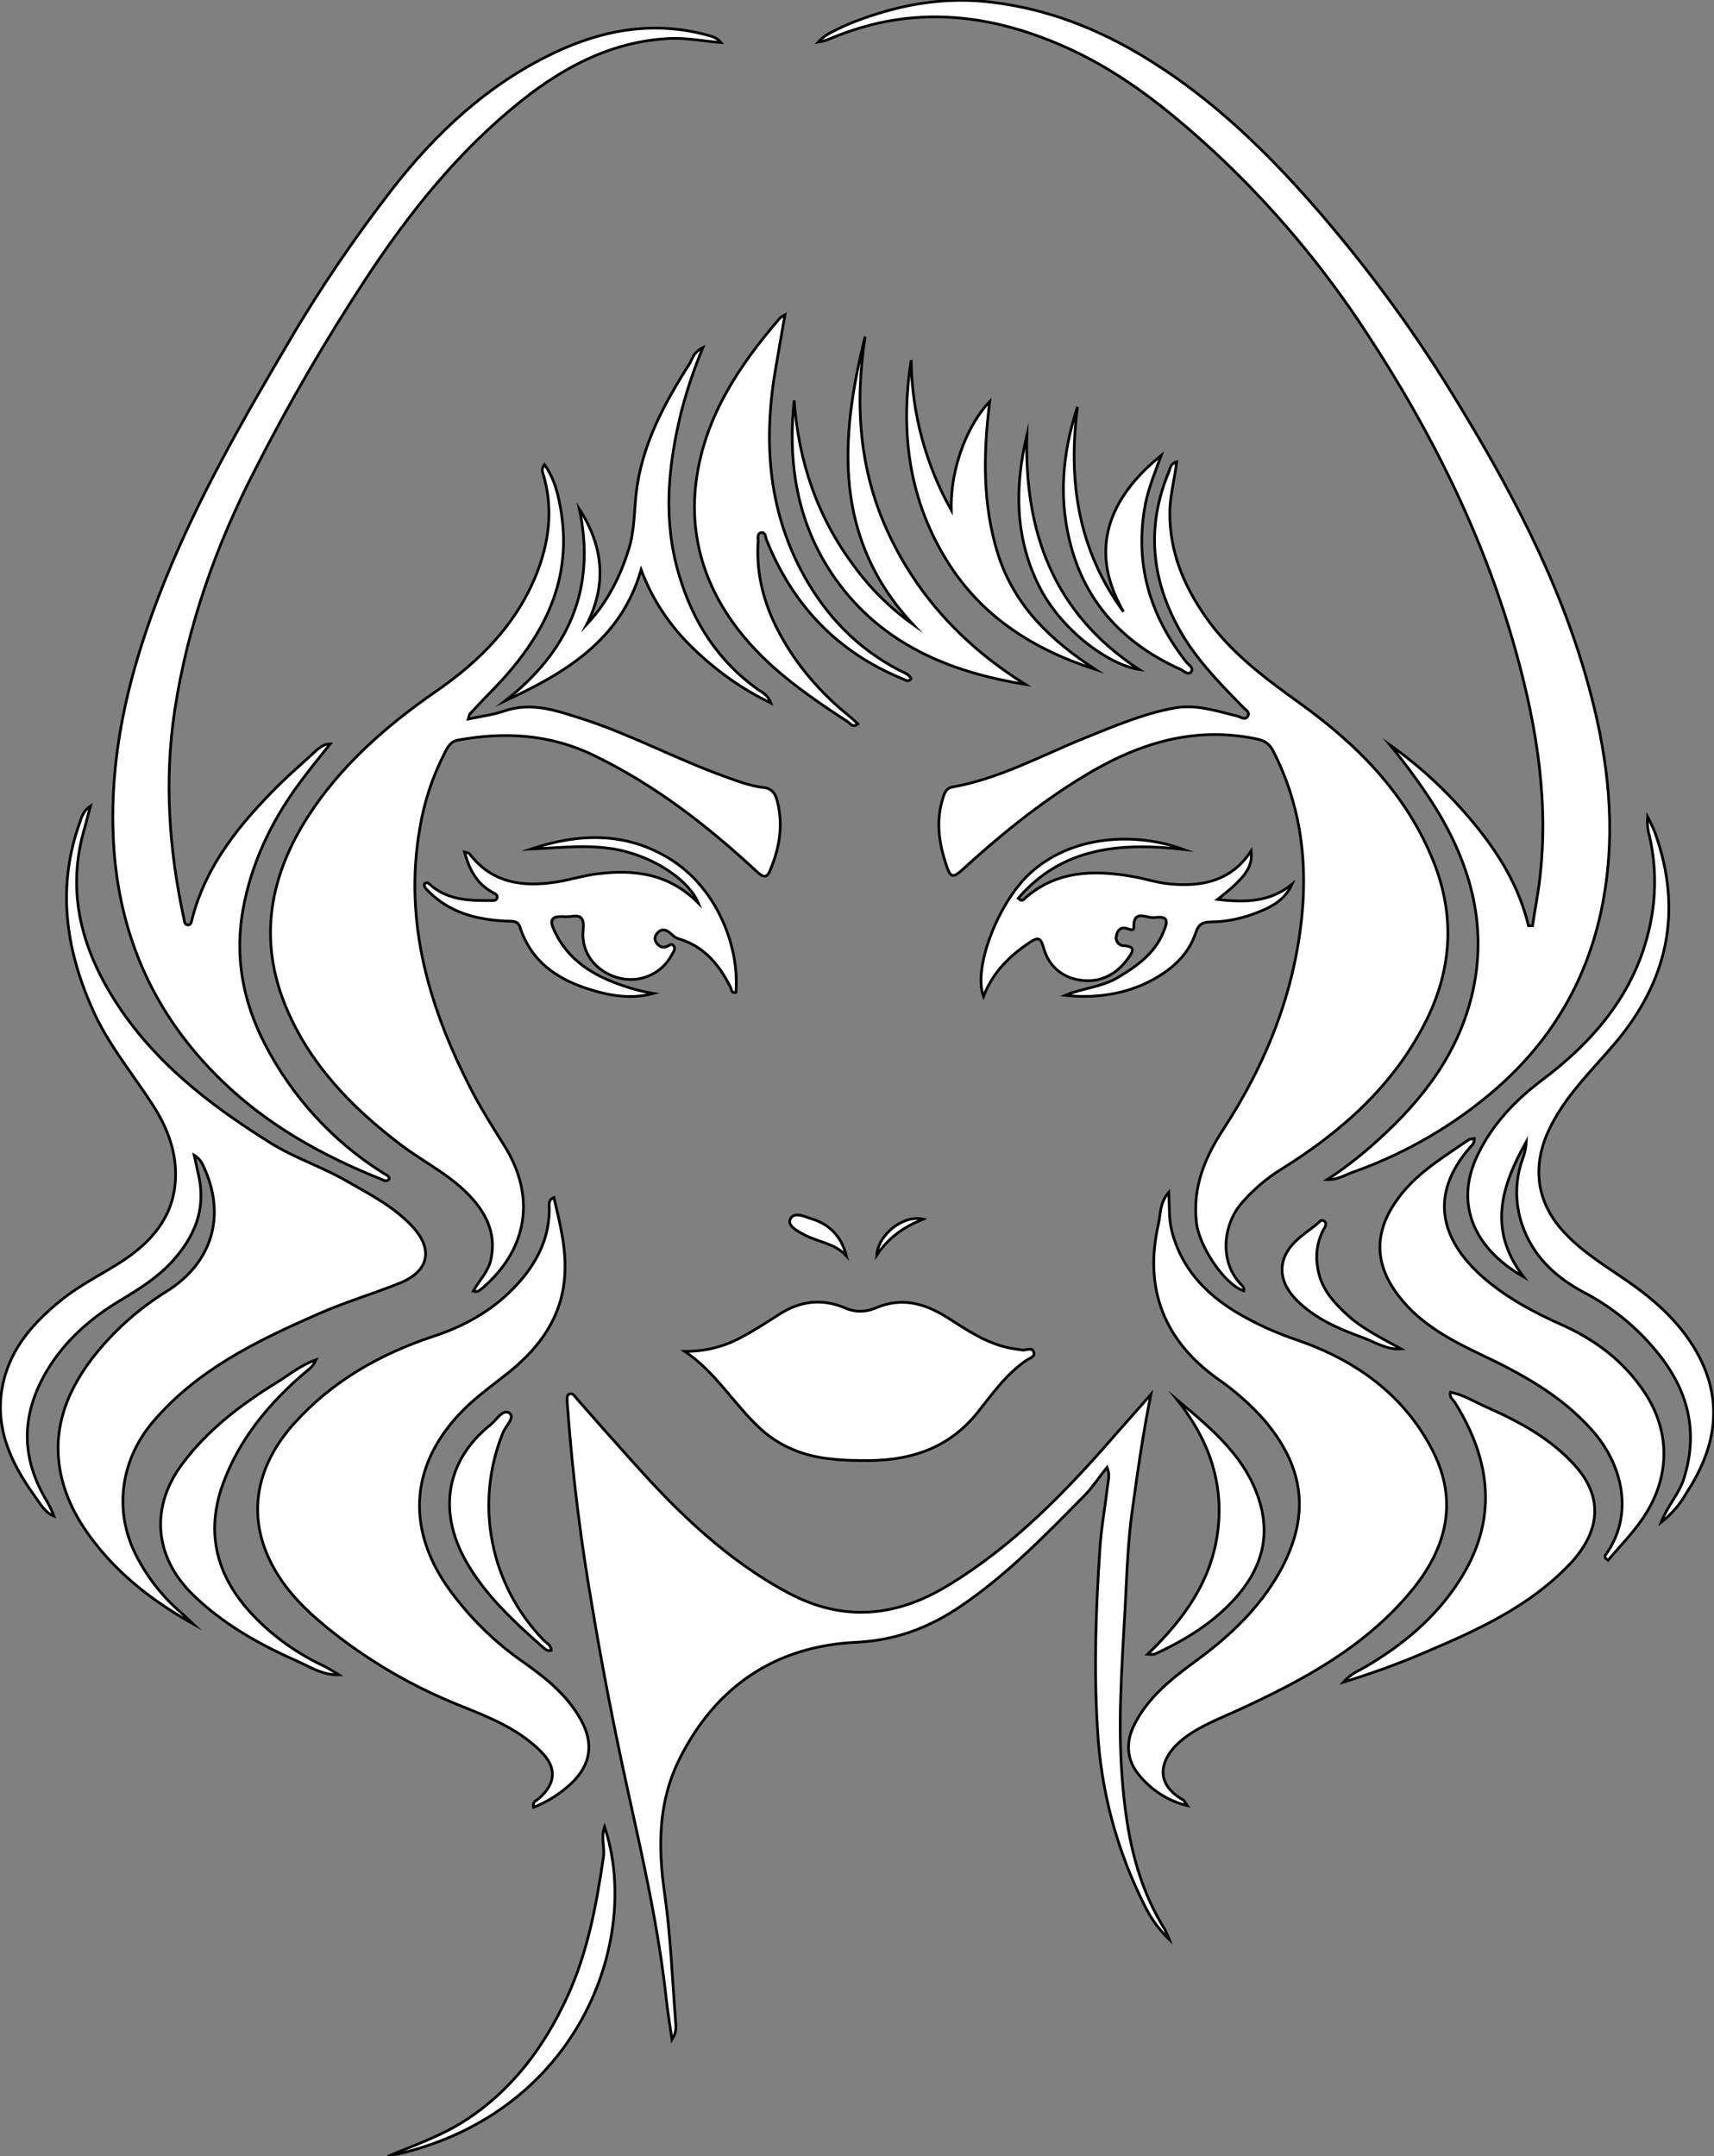 <?xml version="1.0" encoding="utf-8"?>
<!-- Generator: Adobe Illustrator 24.1.0, SVG Export Plug-In . SVG Version: 6.00 Build 0)  -->
<svg version="1.1" id="图层_1" xmlns="http://www.w3.org/2000/svg" xmlns:xlink="http://www.w3.org/1999/xlink" x="0px" y="0px"
	 viewBox="0 0 632.8 795.9" style="enable-background:new 0 0 632.8 795.9;" xml:space="preserve">
<rect x="0" y="0" width="632.8" height="795.9" fill="#808080" stroke="none"/>
<style type="text/css">
	.st0{fill:#FFFFFF;stroke:#000000;stroke-miterlimit:10;}
</style>
<g>
	<path id="XFF0007M2Gra2OT3" class="st0" d="M174.7,476.6c2.1-3.8,5.3-6.9,6.4-11.1c2.2-8.9-0.8-16.3-6.6-22.9
		c-7.5-8.6-17.8-13.4-26.6-20.1c-18.3-13.9-33.9-30-42.7-51.7c-9.9-24.7-5.4-47.7,8.5-69.4c12.2-18.9,28.8-33.4,47.1-46.1
		c16.9-11.6,30.9-25.9,38.1-45.6c4.1-11.4,5.2-23,1.6-34.8c-0.5-1.1-0.3-2.5,0.5-3.4c3.9,5.4,5.2,11.5,6.2,17.6
		c4.2,27-7.8,47.7-25.8,66.1c-2.7,2.7-5.3,5.5-7.9,8.3c-0.3,0.3-0.3,0.9-0.6,1.9c4.6-1,9-1.5,13.1-2.9c10.3-3.6,19.7-0.1,29.2,2.9
		c17.9,5.8,34.5,14.8,52.3,21.2c4.7,1.7,9.4,3.5,14.4,4.1c2.9,0.3,4.3,2,5,4.8c2.4,9,0.9,17.5-2.6,25.8c-1.2,3-2.6,2.5-4.8,0.5
		c-18.2-16.9-37.7-32.1-60.3-43c-16.1-7.8-32.9-8.8-50.2-5.6c-2.7,0.5-3.8,2.7-4.8,4.7c-4.5,8.7-7.6,18.1-9.2,27.8
		c-6.1,35.2,3.7,67.1,19.7,97.9c3.5,6.6,7.5,12.9,11.5,19.3c11.7,18.7,8.7,38-7.9,52.4C177.4,475.9,176.6,477.2,174.7,476.6z"/>
	<path id="XFF0007M2Gra1OT3" class="st0" d="M434.4,170.5c-0.7,6.4-2.5,12.4-2.5,18.8c-0.1,14.3,5.1,26.7,13,38.1
		c9.1,13.2,21.7,22.6,34.6,31.9c21.5,15.4,39.9,33.8,49.9,59.1c8,20.3,6.5,40.2-3.4,59.4c-12,23.4-31,40.1-53,53.8
		c-5.5,3.4-10.5,7.7-14.7,12.6c-6.5,7.6-8.3,20.8-0.6,29.4c0.7,0.8,1.8,1.5,1.5,2.9c-7.3-2.5-16.6-16.6-17.5-25.4
		c-1.4-12.8,3-23.6,9.9-34.2c16-24.5,26.6-51.1,29.2-80.4c1.8-20.6-1.1-40.5-10.7-59.2c-1.4-2.8-3.3-4-6.4-4.6
		c-23.4-4.8-44,1.9-63.7,13.9c-16.3,9.9-31,21.9-45,34.7c-3.5,3.2-4.3,1.9-5.5-1.6c-2.8-8.2-4.1-16.5-1.4-25c0.6-2,1.2-3.8,3.6-4.2
		c17.3-3.1,32.5-11.5,48.6-18c10.9-4.4,21.8-9.1,33.5-11.2c8.1-1.4,15.4,1.2,23,3c1.2,0.3,2.7,1.6,3.7,0.3c1.3-1.7-0.7-2.6-1.6-3.6
		c-8.4-8.6-16.8-17.1-22.9-27.6c-11-19.1-13-38.9-4.4-59.4C432,172.8,432.2,171.1,434.4,170.5z"/>
	<path id="XE46613M2Gra2OT8_9_" class="st0" d="M490,435.4c6.8-4.4,13.1-9.4,19.1-14.9c16.6-15,29.8-32.5,34.7-54.8
		c5.5-25.2-1.4-48.1-15-69.4c-4.8-7.4-10-14.5-15.6-21.3c11.7,8.3,22.1,18.1,31.2,29.2c9.1,11.1,16.5,23.2,19.9,37.5h1.5
		c0.8-5.3,1.8-10.5,2.5-15.8c3.7-28.9-0.8-57.1-8.5-84.9c-11.7-42.4-31.1-81.3-55.2-118c-16.1-24.7-35.2-47.4-56.8-67.4
		c-15.9-14.6-32.5-28-52.2-37.2c-29.1-13.5-58.6-17-88.9-4.2c-0.9,0.4-1.9,0.7-2.8,1c-0.3,0.1-0.6,0.1-1.8,0.3
		c2.6-2.8,5.5-3.9,8.1-5.2s5.5-2.4,8.3-3.4c14.4-5.2,29.3-7.8,44.6-6.4c20.1,1.9,38.9,8.6,56.4,18.8c25.1,14.6,45.8,34.2,64.8,55.8
		c19.1,21.8,36.4,45.1,51.6,69.8c20.8,33.8,39.6,68.7,50.3,107.2c6.8,24.3,10.2,49,6.7,74.1c-4.1,30-17.3,55.3-40.2,75.4
		c-15.3,13.4-33.1,23.8-52.2,30.7C497,433.4,494,435.6,490,435.4z"/>
	<path id="XE46613M2Gra2OT8_8_" class="st0" d="M71.1,599.3c-11.9-6.7-22.9-14.7-32-24.9C32.6,567,27,559,23.9,549.5
		c-5.8-17.9-0.8-33.6,9.9-47.8c7.6-9.9,17-18.4,27.7-25c17.2-10.8,22.2-28.6,13.3-46.9c-0.7-1.4-1.8-2.6-3.1-3.4l1.7,7.8
		c2.7,12.4-1.7,22.5-9.9,31.5c-5.5,6-12.3,10.2-19.1,14.3c-11,6.6-20.5,14.9-27.1,26c-9.2,15.5-9.8,31.1-0.7,46.9
		c1.3,2.1,2.4,4.3,3.3,6.7c-3.5-1.4-5.1-4.7-7.1-7.4c-9-12.5-15.2-25.9-11.6-41.9c3-13.1,11.4-22.3,21.4-30.4
		c7-5.7,15.2-9.6,22.7-14.5c10.4-6.9,18.3-15.7,19.4-28.8c0.9-10.7-2.8-20.4-8.6-29.2c-7.5-11.6-16.4-22.2-22-35
		c-10-22.5-13.1-45.3-4.6-68.9c0.3-1,0.6-1.9,1.1-2.8c0.6-1.3,1.6-2.4,2.8-3.2c-0.7,2.5-1.3,5.1-2,7.6c-7,23.1-1.7,44.1,10.8,63.9
		c14.3,22.7,34.9,38.6,57.2,52.6c9.3,5.9,19.9,9.2,29.4,14.8c8.4,4.8,17,9.3,23.6,16.5c7.7,8.4,5.9,16.4-4.8,20.7
		c-10.2,4.1-20.8,7.2-30.8,11.7c-22.3,9.8-44.1,20.4-60.4,39.6c-11.8,13.9-14.5,32.6-6.3,48.9c4.1,8.2,9.8,15.5,16.8,21.5
		C68.4,596.6,69.7,598,71.1,599.3z"/>
	<path id="XFF949DM2Gra1OT37" class="st0" d="M424.9,514.7c-3,15-5.1,29.8-7.1,44.5c-1.1,8.6-1.6,17.2-2,25.9
		c-1,22.3-3.1,44.5-1.8,66.9c1.3,21.1,4.5,41.7,16,60.1c0.6,1.3,1.2,2.5,1.7,3.8c-3.9-3.7-7-8.1-9.3-12.9
		c-10.1-20.1-16-42.2-17.2-64.7c-1.4-22.3-0.6-44.6,0.9-66.9c0.5-7.6,1.9-15.2,2.8-22.8c0.2-2.1,1-4.2-0.2-7
		c-2.9,3.6-5.2,7.2-8.1,10.2c-14.5,14.7-28.9,29.6-46.1,41.2c-11.5,7.8-23.8,12.5-38.5,13.2c-29.4,1.4-51.5,16-65,42.8
		c-8.1,16.1-8.1,32.8-5.6,50.1c2.2,15.5,2.8,31.2,4,46.8c0.1,1.9,0.6,4-1.3,6.9c-0.8-5.6-1.6-10.2-2.1-14.8
		c-2.8-25.9-8.5-51.2-14.1-76.6c-5-22.8-9.5-45.6-13.3-68.6c-4.2-24.1-7.2-48.4-9-72.8c-0.1-1-0.2-2-0.2-3s-0.2-2.2,1-2.5
		s1.7,0.8,2.3,1.5c7,8,14.1,16,21.2,23.9c16.7,18.7,34.6,36,57,48c20.1,10.8,39.6,9.1,58.8-2.5c24.7-14.9,44.4-35.4,63.1-57
		C416.7,524,420.8,519.4,424.9,514.7z"/>
	<path id="X940018M2Gra5OT10_7_" class="st0" d="M204.5,442c2.2,9.6,4.7,18.9,4,28.8c-1,15.1-8.9,26.1-20.1,35.3
		c-5.8,4.7-12,9-17.3,14.3c-19.4,19.5-21.5,43-5.8,65.5c7.6,10.7,17.1,20.1,27.9,27.6c8.2,5.8,16,12,21.1,21s3.9,16.9-3.5,23.9
		c-4,3.7-8.7,6.7-13.8,8.7c-0.5-2.2,1.1-2.5,2-3.3c6.2-5.4,6.7-11.3,0.8-17.2c-8.5-8.6-19.6-12.9-30.6-17.3
		c-17.6-7.1-34.1-16.8-48.8-28.8c-7.7-6.3-14.6-13.2-19.4-21.9c-10-18-7.1-36.9,7.7-53.3c14.1-15.6,31.6-25.5,51.5-32.1
		c12.8-4.2,24.2-11,32.9-21.6c6.2-7.6,9.9-16.1,9.7-26.1C202.8,444.3,202.4,443,204.5,442z"/>
	<path id="XE46613M2Gra2OT8_7_" class="st0" d="M121.9,274.6c-4.1,5.1-7.9,9.8-11.5,14.7c-10.3,14-17.6,29.3-20.7,46.5
		c-3.1,17.4,0,33.9,8,49.4c10.1,19.7,25.3,36.3,44.1,48c0.8,0.5,1.9,0.7,1.9,2c-1.1,1.2-2.1,0.4-3.1,0
		c-21.5-8.6-41.5-19.7-58.3-35.9c-25.2-24.2-38.5-53.8-40.4-88.6c-1.8-33.7,6.5-65.4,18.9-96.2s28.9-59.6,45.7-88.1
		c11.5-19.7,24.4-38.6,38.3-56.6c16.3-20.9,35.3-38.6,59.4-50.1c18.1-8.7,36.9-12.1,56.7-6.8c1.7,0.5,3.6,0.8,5.3,2.8
		c-6.6-0.5-12.7-1.8-18.9-1.5c-20.9,1-38.5,10.1-54.4,22.7c-23.2,18.4-41.5,41.2-57.7,65.8c-14.9,22.7-28.6,46.2-40.9,70.4
		c-14.5,28.1-25,57.7-29.8,89.1c-3.9,25.9-2.1,51.5,3.4,76.9c0.2,0.9,0.2,2.2,1.4,2.3s1.4-1.2,1.6-2.1c5.2-20.3,18.1-35.7,32.5-50
		c4.4-4.3,9.1-8.3,13.6-12.5C118.3,275.9,119.4,274.6,121.9,274.6z"/>
	<path id="X940018M2Gra5OT10_6_" class="st0" d="M438.4,666.5c-7.5-1.8-14.1-6.2-18.7-12.4c-3.7-5-4-11.2-1.1-17.1
		c5.2-10.7,14.4-17.7,23.7-24.5c12-8.9,22.7-19,30.1-32.2c11.4-20.4,9.5-38.4-5.7-56.2c-5-5.6-10.6-10.6-16.8-14.9
		c-20.1-14.2-27.7-33.5-22.2-57.4c0.8-3.6,0.4-7.7,3.8-11.7c0.3,5.3,0,9.8,1.1,14.2c3.4,13.4,12,22.8,23.4,29.8
		c7.3,4.4,15,7.9,23.1,10.6c21.6,7.5,39.5,20.3,50,41.1c9.4,18.7,4.8,35.9-8,51.4c-17,20.6-39.8,32.9-63.5,43.8
		c-6.9,3.2-14.1,5.8-20.3,10.5c-8.8,6.7-12,16.5-0.3,23C437.5,665.2,438,665.9,438.4,666.5z"/>
	<path id="XFF00FFM2Gra4Co7" class="st0" d="M252.8,498.8c7.4,0.1,14.7-1.7,21.1-5.3c4.7-2.5,9.2-5.4,13.7-8.3
		c7.7-5,15.8-6,24.2-2.5c3.6,1.7,7.8,1.7,11.5,0.1c9.5-4.1,18-1.8,26.4,3.5c7.4,4.7,14.8,9.8,23.7,11.4c1.3,0.2,2.6,0.4,3.9,0.6
		c1.5,0.3,3.7-1.3,4.4,0.9c0.5,1.6-1.7,2.2-2.9,3c-7.4,5.1-12.5,12.4-18,19.3c-11.2,13.9-26.2,18-43,17.6c-4,0-8-0.2-12-0.7
		c-9.3-1.1-17.8-4.5-24.8-10.8C271.1,518.6,264.3,506.5,252.8,498.8z"/>
	<path id="XE46613M2Gra2OT8_6_" class="st0" d="M544.3,420.2c0.1,1.1-0.3,2.2-1.2,2.9c-16,18-10.9,34.6,3.9,47.9
		c8.8,7.8,19,13.3,29.8,18.1c12.3,5.5,22.7,13.4,30.2,24.6c10.1,15,9.6,32.3-0.8,47.2c-3.8,5.5-8.4,10.1-12.5,15
		c-1.3-0.8-1.3-1.5-0.9-2c10.6-14.8,6.4-33.3-5.2-46.2c-11.3-12.6-25.6-20.5-40.6-27.6c-12.2-5.8-24.2-12.2-32.1-23.8
		c-8.1-11.8-7.1-23.7,2.7-35.8c6.8-8.4,16.1-13.9,24.8-19.9C543,420.5,543.6,420.3,544.3,420.2z"/>
	<path id="XE46613M2Gra2OT8_5_" class="st0" d="M613.3,561.9c2.5-6.4,6.7-10.6,8.4-16.2c5.5-17.5,1.4-32.8-9.9-46.6
		c-7.4-9.1-16.6-16.6-26.9-22c-10.6-5.6-19-13.4-23-25.2c-2.6-7.8-2.6-16.2,0.2-24c0.8-2.1,1.3-4.3,1.4-6.5
		c-9,16.1-14.5,32.3-1,49.9c-19.1-10.9-25.3-27.7-17-44.9c5.3-11.1,13.5-19.9,23.4-27.4c19.5-14.6,34.9-32.5,40.2-57.1
		c2.4-10.9,2.4-22.3-0.1-33.2c-0.7-2.3-0.9-4.8-0.7-7.2c1,1.9,1.9,3.8,2.7,5.8c10.4,29,4.8,54.9-15.1,78.2
		c-8.8,10.3-18.8,19.8-24.5,32.6c-5.9,13.3-3.8,26.3,6.2,36.9c6.9,7.4,15.5,12.5,23.7,18.2c10.6,7.4,20,16,26.1,27.7
		c9.2,17.9,5.5,34.5-4.9,50.4C620.2,555.4,617,559,613.3,561.9z"/>
	<path id="XE46613M2Gra2OT8_4_" class="st0" d="M496,620.9c2.8-3.2,5.5-4.1,7.9-5.5c14-8.2,26.2-18.3,35-32.1
		c14.2-22.2,11.7-44.1-1.8-65.7c-0.7-1.1-2.1-1.8-1.6-3.7c4.8,0.9,8.8,3.5,13.1,5.4c12.2,5.4,23.9,11.6,33,21.8
		c10.7,12,9,24.6-2.2,36.4c-14.7,15.4-33.7,24.1-52.8,32.2C516.7,614,506.4,617.7,496,620.9z"/>
	<path id="X940018M2Gra5OT10_5_" class="st0" d="M289.8,116.2c-1.2,6.7-2.2,12.8-3.3,19c-4.7,26.6-3.2,52.5,10,76.7
		c8.4,15.4,20.1,27.6,35.9,35.7c1.4,0.7,3.1,1.2,4,2.9c-1,1.4-2.1,0.5-3.1,0.1c-24.2-9.9-40.6-27.2-50.3-51.3
		c-0.4-1.1-0.4-2.8-1.7-2.7c-1.9,0.1-1.4,2-1.4,3.2c-1.1,16,4.5,30,13.4,43c5.5,7.9,12.2,15,19.7,21.1c1.3,1,2.4,2.1,3.7,3.3
		c-1.9,1.5-2.7-0.1-3.6-0.7c-16.1-10.5-31.8-21.4-43-37.4s-15.8-34-12.8-53.4c3.5-22.7,15.8-41,30.4-58
		C288.4,117,289.1,116.6,289.8,116.2z"/>
	<path id="X1100AAM2Gra3OT6_1_" class="st0" d="M393.3,367.4c6.4-2.7,13.5-3,19.6-6.7c7-4.2,13.4-8.8,16.6-16.6c2-4.7,1.5-6-3.5-5.4
		c-2.6,0.3-7.7-3.3-7.4,3.7c0.1,1.2-1.5,0.7-2.4,0.4c-2.3-0.9-3.7,0.6-4,2.5c-0.5,1.6,0.4,3.2,2,3.7c0.3,0.1,0.6,0.1,0.9,0.1
		c4.9,0.3,2.5,3,1.4,4.6c-4,5.7-9.8,8.9-16.7,8.2c-7.2-0.7-12.5-4.9-14.5-12c-1.1-3.9-2-4.1-5.2-2c-7.4,5-13.6,11-17,19.9
		c-3.9-10.4,5.2-33.9,16.5-44.8c15.6-15,39.8-15.9,57.2-9.5c-22.9-2.5-44.5-1-60.9,18.1c1.6,1.5,2.2,0.2,2.8-0.3
		c11.6-10,25.2-10.2,39.2-7.8c4.8,0.8,9.4,2.4,14.2,2.8c11.9,1.1,22.6-1.2,29.8-12.2c0.7,5.8-2,9.8-12.4,17.9
		c10.3,1.2,19.4,1,27.5-5.6c-3,6.6-8.9,9-14.9,11.2c-4.9,1.7-10.1,2.7-15.3,2.7c-2.7,0.1-4.3,0.8-5.3,3.9
		c-2.7,8.2-8.8,13.6-16.2,17.6C415.5,367,404.6,368.6,393.3,367.4z"/>
	<path id="X1100AAM2Gra3OT6" class="st0" d="M241.2,366.7c-8.1,2.2-15.9,0.9-23.5-1.5c-12-3.7-21.6-10.3-25.7-22.9
		c-0.8-2.6-2.9-2.2-4.9-2.3c-10.9-0.5-21.1-3-29.1-11.2c-0.7-0.7-1.5-1.3-1.3-2.5c0.3-0.5,1-0.6,1.5-0.3l0,0
		c0.1,0.1,0.2,0.1,0.2,0.2c6.6,6.1,14.7,6.3,23,6.2c0.8,0,1.8,0.1,2.1-0.9c0.4-1.3-0.8-1.6-1.6-2.1c-5.8-3.1-8.6-8.3-10.4-14.9
		c1,0.3,1.6,0.3,1.8,0.6c8.2,10.8,19.5,12.4,31.9,10.5c5.3-0.8,10.4-2.5,15.7-3.1c13.4-1.6,26-0.1,36.9,10.8
		c-3.5-8.4-15.7-16.4-28.1-19.3c-11.2-2.6-22.4-1.1-33.7-0.6c17.5-5.8,34.8-6.5,51.1,3.5c17.4,10.6,26,32.3,24.6,49.4
		c-1.8,0.4-1.6-1.2-2.1-2.1c-4.2-8.3-9.8-15-19.1-17.7c-1.4-0.4-2.2-1.4-3.2-2.2c-1.3-1-2.6-1.6-4.1-0.4c-1.2,1.1-1.9,2.4-0.9,4
		c0.9,1.4,2.1,2.1,3.8,1.5c0.9-0.3,1.8-1.4,2.6-0.3s0,2.2-0.6,3.2c-3.8,7.4-12.4,10.9-20.3,8.5c-8.1-2.4-13.4-9.4-12.5-17.6
		c0.4-4.2-0.6-5.6-4.7-4.9c-1.2,0.1-2.3,0.1-3.5,0c-3.3,0-4.1,1.4-2.8,4.4c5,11.7,14.8,17.5,26.2,21.3
		C234,365.2,237.6,366.1,241.2,366.7z"/>
	<path id="X940018M2Gra5OT10_4_" class="st0" d="M259.5,128.3c-3.2,7.7-5.9,15.7-8,23.8c-4.9,20-6.8,40-0.8,60.1
		c5.1,17.3,14.3,31.7,29.1,42.3c1.6,1.1,3.6,1.8,4.8,5c-10.6-5.1-20.3-12-28.7-20.2c-8.5-8.1-15.1-18-19.2-29
		c-7.5,26-28,38.1-50.2,48.4c23.3-18.2,33.7-41.2,27.4-70.8c8.8,13.7,10.3,27.8,2.7,42.6c7.6-8.1,12.4-17.6,15.6-28
		c2-6.5,1.9-13.1,2.6-19.7c1.9-18.3,10.4-33.8,20-48.9C255.7,132.2,256,130.1,259.5,128.3z"/>
	<path id="X940018M2Gra5OT10_3_" class="st0" d="M378.5,252.6c-28-4.5-52.9-14.9-69.9-38.7c-14.1-19.8-17.9-42.3-15.4-66.1
		c1.6,22.6,8.6,43.2,22.3,61.4c6,8.2,13.3,15.4,21.6,21.3c-29.5-31.7-27.1-68.4-17.7-106.3c-3.9,25.3-2.2,50,9,73.5
		C339.5,221,356.6,238.9,378.5,252.6z"/>
	<path id="XE46613M2Gra2OT8_3_" class="st0" d="M125.1,618.2c-6,0.2-10.7-3-15.7-5.2c-14-6.2-27.3-13.7-38.4-24.6
		c-13.9-13.7-15.6-31.7-4.1-47.5c9.5-13,22.1-22.5,35.6-30.8c4.4-2.7,8.3-6.1,14.2-8.2c-1.3,2.9-3.3,4-4.9,5.4
		c-12.9,11.2-23.5,24.1-29.4,40.2c-6.8,18.5-2.3,34.7,11,48.7c7.6,8,16.7,14.4,26.7,19C121.9,616.2,123.5,617.2,125.1,618.2z"/>
	<path id="X940018M2Gra5OT10_2_" class="st0" d="M351.2,188.3c-0.4-17,7-32.7,14.2-40.1c-2.4,19.4-2.7,38.1,3.1,56.5
		c6.1,19.1,19.6,31.8,35.9,42.4c-22-7.1-40.9-18.7-53.7-38.4c-15.1-23.2-18.5-48.9-14.3-75.8C336.6,152.3,341.7,171.4,351.2,188.3z"
		/>
	<path id="X940018M2Gra5OT10_1_" class="st0" d="M414.8,225.8c-14.7-25.4-2.3-44.6,13.9-57.7c-2.4,6.5-4.6,12-5.8,17.8
		c-4.2,21.9,1.5,41.1,15,58.4c0.9,1.1,2.9,2.2,1.9,3.6c-1.2,1.6-2.7-0.3-3.9-0.8c-20-9-34.3-23.4-40.3-44.8
		c-4.9-17.4-3.5-34.8,2.2-52.1C394.2,177.6,398.1,203.2,414.8,225.8z"/>
	<path id="XE46613M2Gra2OT8_2_" class="st0" d="M423.7,610.6c13.5-13,23.6-27.1,25.9-45.4s-3.6-34.1-14.9-48.4
		c13.1,11,26.2,21.7,30.8,39.1c3.4,13.1-0.7,24.3-9.5,34.1c-8.3,9.2-18.6,15.5-29.8,20.6C425.5,610.7,424.6,610.7,423.7,610.6z"/>
	<path id="XFF949DM2Gra8OT37" class="st0" d="M143.2,795.9c9.6-4,19.5-7.4,28.4-13.1c17.5-11.3,29.3-27.2,37.9-45.9
		c7.5-16.4,10.7-33.8,13.3-51.5c0.5-3.6-1-7.2,0.4-11.1C237.1,715.6,213.8,781.5,143.2,795.9z"/>
	<path id="XE46613M2Gra2OT8_1_" class="st0" d="M203.5,609.2c-1.4,0.4-2.3-0.5-3.1-1.2c-10.7-9.5-21.2-19.1-28.4-31.8
		c-10.4-18.4-7.3-37.2,9.1-50.3c2.2-1.7,4.5-6,7-4.3c2.1,1.5-1.4,4.8-2.4,7.2c-10.7,26.3-4.7,56.4,15.1,76.7
		C201.8,606.5,203.5,607.2,203.5,609.2z"/>
	<path id="XE46613M2Gra2OT8" class="st0" d="M517.3,497.9c-5.4,0.4-9.8-2.6-14.5-4.3c-8.8-3.2-17.3-6.9-24.1-13.7
		c-7.4-7.5-7.2-16,0.9-22.9c2-1.7,4.2-3.3,6.3-4.9c1-0.7,1.8-2.5,3.2-1.2c0.9,0.9,0,2.2-0.6,3.2c-2.2,4.3-2.9,9.2-2,14
		c1.1,7.1,5.3,12,10.2,16.6C502.7,490.4,510.1,493.9,517.3,497.9z"/>
	<path id="X940018M2Gra5OT10" class="st0" d="M379.1,160.7c-0.9,35.5,9.6,65.5,41.4,86.4c-11.6-1.8-29.4-15.1-37.2-31.4
		C374.7,198.1,374.6,179.6,379.1,160.7z"/>
	<path id="XFF949DM2Gra3OT37" class="st0" d="M312.5,463.6c-4.2-4.7-10.5-5.1-15.5-7.8c-2.5-1.3-6.3-3.3-5.3-5.7
		c1.4-3.1,5.3-1,8-0.2C306.5,452,310.7,456.6,312.5,463.6z"/>
	<path id="XFF949DM2Gra3OT37_1_" class="st0" d="M340.8,450c-7.1,2.9-12.7,6.7-17.1,13.3C324.2,455.6,333.6,448.3,340.8,450z"/>
</g>
</svg>

